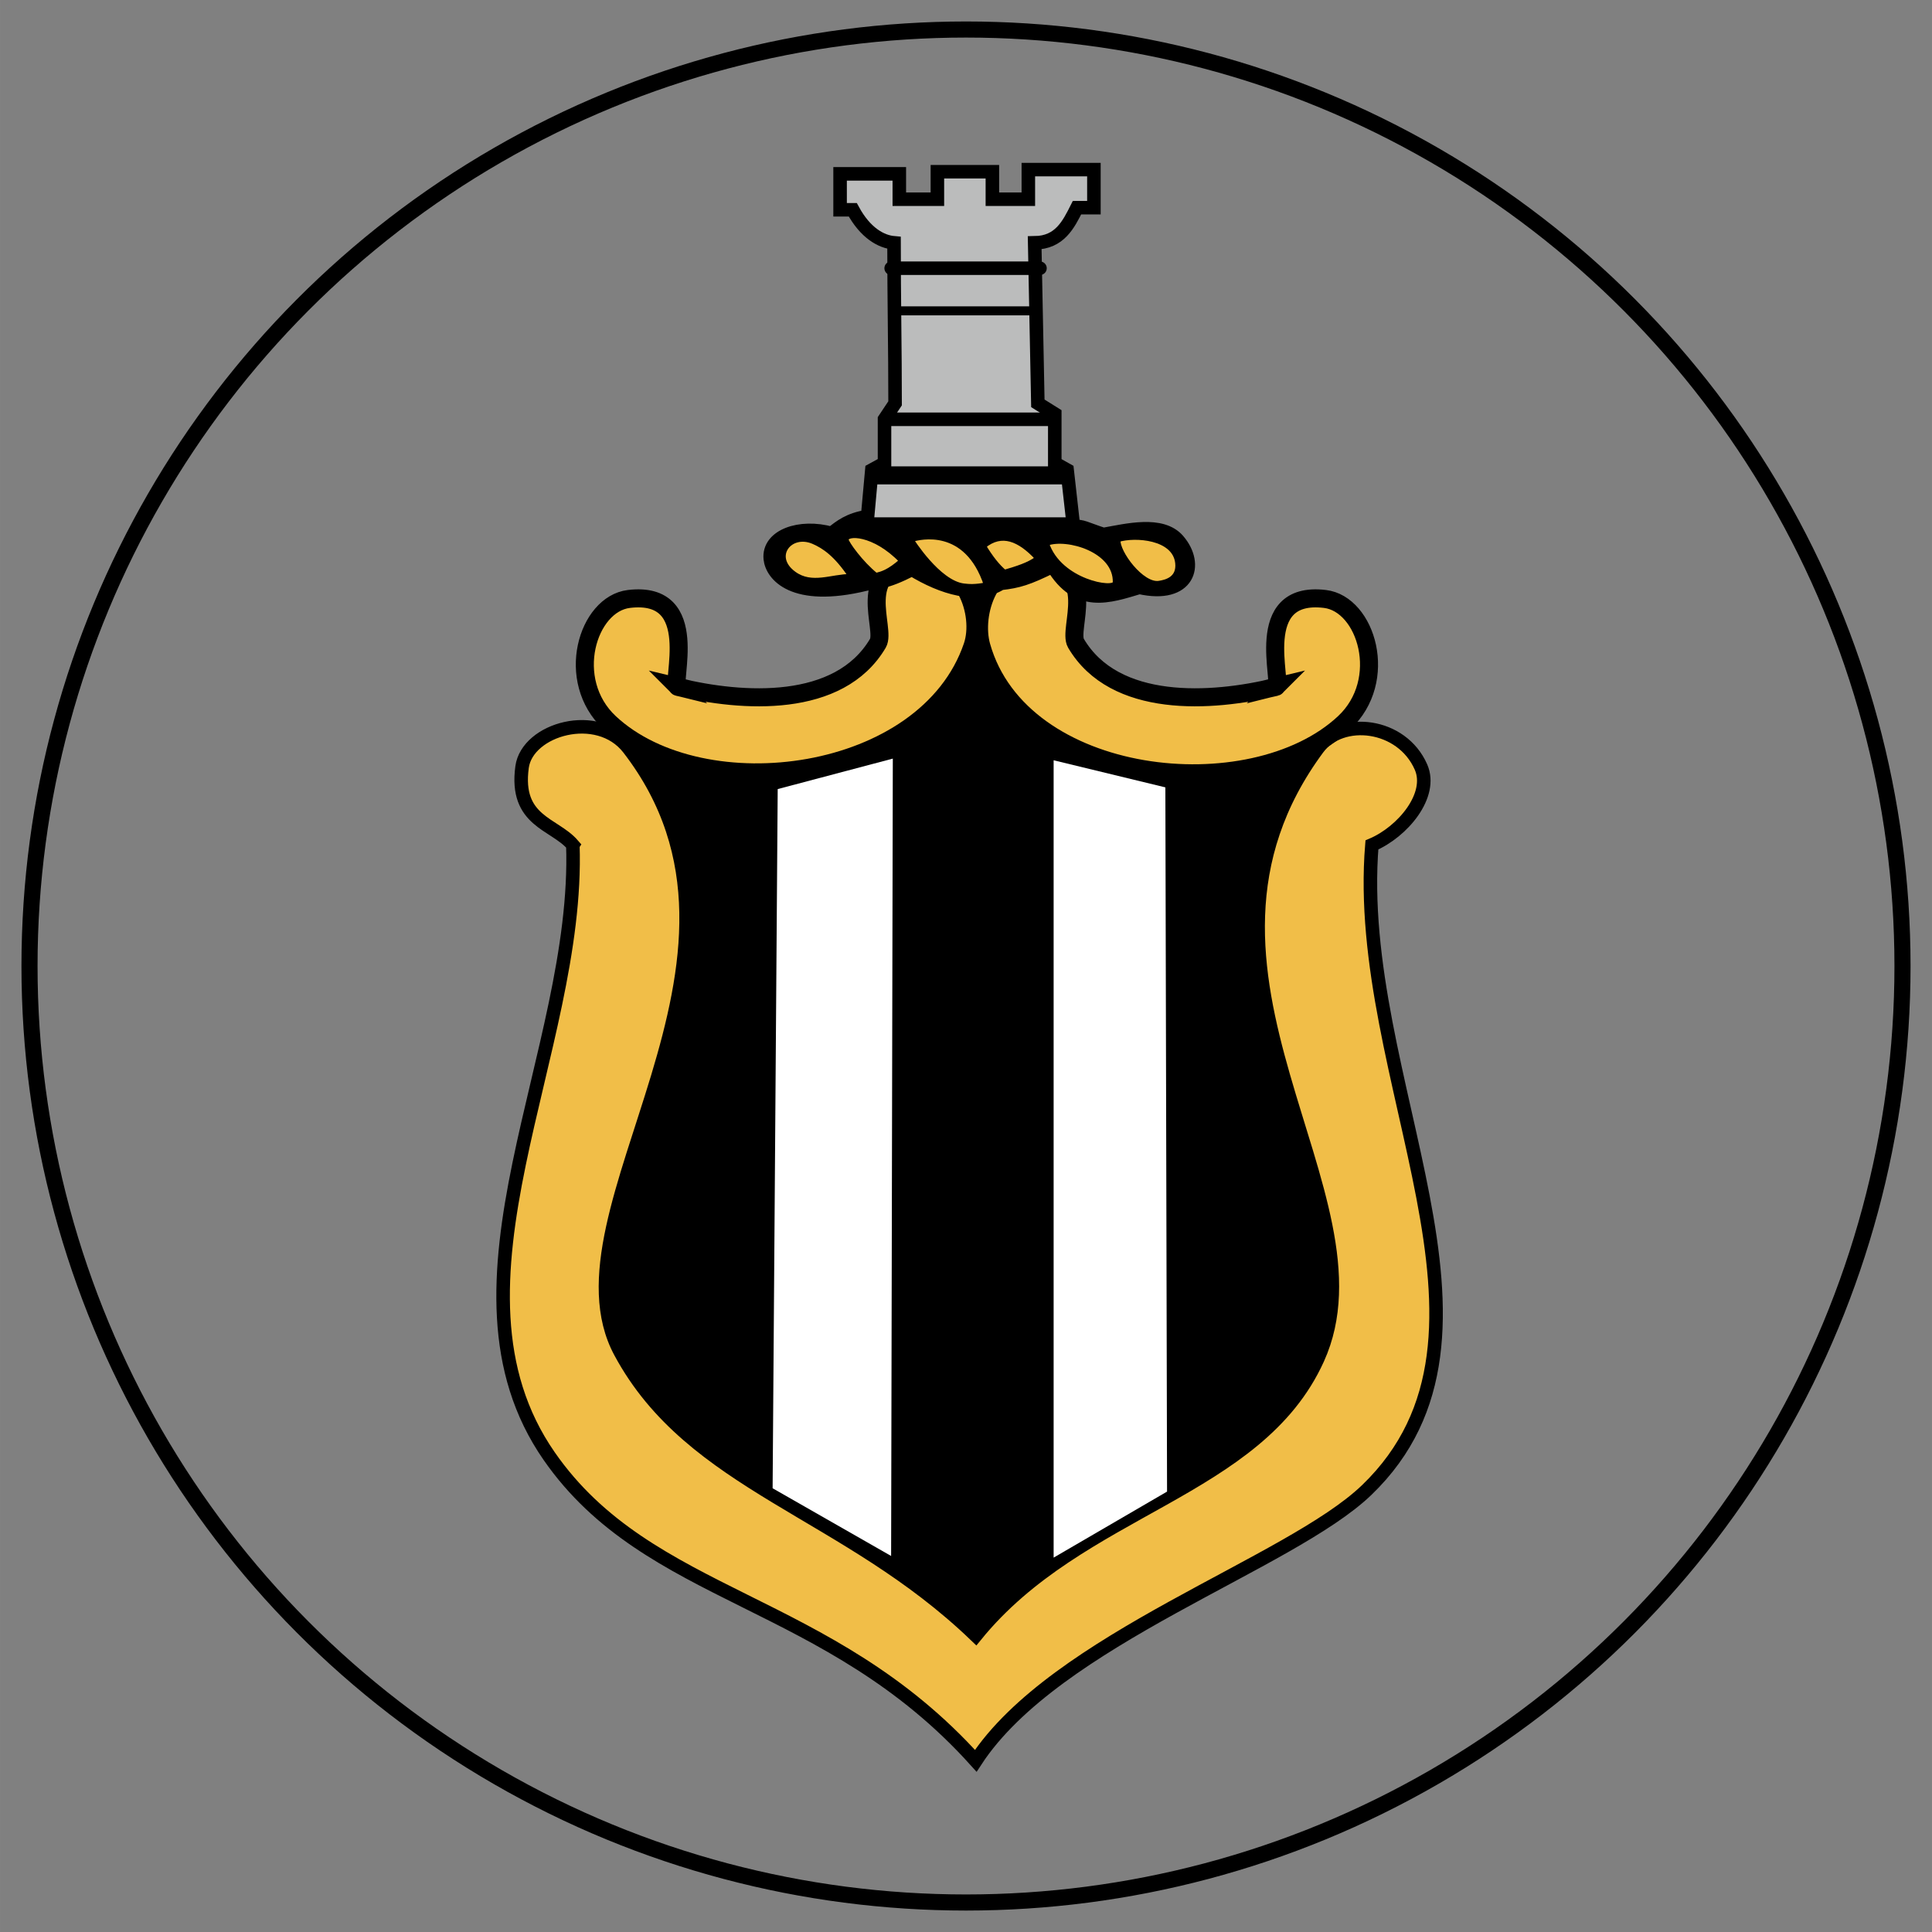 <?xml version="1.0" encoding="UTF-8" standalone="no"?>
<!-- Created with Inkscape (http://www.inkscape.org/) -->

<svg
   xmlns:dc="http://purl.org/dc/elements/1.1/"
   xmlns:cc="http://creativecommons.org/ns#"
   xmlns:rdf="http://www.w3.org/1999/02/22-rdf-syntax-ns#"
   xmlns:svg="http://www.w3.org/2000/svg"
   xmlns="http://www.w3.org/2000/svg"
   xmlns:sodipodi="http://sodipodi.sourceforge.net/DTD/sodipodi-0.dtd"
   xmlns:inkscape="http://www.inkscape.org/namespaces/inkscape"
   id="svg2"
   viewBox="0 0 90 90.001"
   height="25.4mm"
   width="25.4mm"
   version="1.1"
   inkscape:version="0.91 r13725"
   sodipodi:docname="newcastle.svg">
  <rect x="0" y="0" width="90" height="90.001" fill="#808080" stroke="none"/>
  <sodipodi:namedview
     pagecolor="#ffffff"
     bordercolor="#666666"
     borderopacity="1"
     objecttolerance="10"
     gridtolerance="10"
     guidetolerance="10"
     inkscape:pageopacity="0"
     inkscape:pageshadow="2"
     inkscape:window-width="1366"
     inkscape:window-height="747"
     id="namedview826"
     showgrid="false"
     inkscape:zoom="6.1333334"
     inkscape:cx="44.999999"
     inkscape:cy="44.999999"
     inkscape:window-x="0"
     inkscape:window-y="21"
     inkscape:window-maximized="1"
     inkscape:current-layer="svg2"
     fit-margin-top="0"
     fit-margin-left="0"
     fit-margin-right="0"
     fit-margin-bottom="0" />
  <defs
     id="defs4">/&gt;
<clipPath
   id="clipPath3595-2"
   clipPathUnits="userSpaceOnUse">
  <path
     id="path3597-7"
     d="m -307.2,283.5 155.55,2.079 c 0,0 33.688,19.132 4.575,29.945 -29.113,10.813 -36.184,13.725 -36.184,13.725 l 1.664,12.893 43.254,-19.963 44.086,63.633 -18.716,74.863 -34.52,34.52 c 0,0 -21.211,15.388 -21.211,7.902 l 0,-7.486 -51.572,0.416 -74.447,-4.991 -17.468,-71.951 z"
     inkscape:connector-curvature="0"
     style="fill:#333333;fill-rule:evenodd" />
</clipPath>
</defs>
  <g
     id="layer2"
     transform="matrix(0.21,0,0,0.21,-66.571,3.079)">
    <path
       id="path4983"
       d="m 457.88,149.18 c 21.116,8.581 65.668,-1.773 76.43,-29.413 10.848,15.064 29.986,30.712 80.109,25.327 -16.19,48.612 23.114,123.08 -2.861,156.66 -16.127,20.849 -53.27,25.94 -78.065,52.902 -26.714,-25.281 -66.752,-38.259 -76.839,-52.902 -34.316,-49.812 22.476,-104.08 1.226,-152.58 z"
       inkscape:connector-curvature="0"
       style="fill-rule:evenodd;stroke:#000000;stroke-width:3" />
    <g
       id="g4976"
       transform="translate(14,0)"
       style="fill:#f1be48;fill-rule:evenodd;stroke:#000000">
      <path
         id="path4974"
         d="m 430.08,172.77 c -4.149,-4.814 -12.907,-5.184 -11.266,-17.275 1.145,-8.436 16.844,-12.95 23.659,-4.131 36.456,47.182 -18.705,102.54 -1.878,133.88 15.909,29.624 50.036,35.169 78.862,62.902 23.138,-28.485 62.422,-31.774 75.858,-61.4 16.428,-36.222 -36.703,-85.73 0,-135.38 5.257,-7.112 18.653,-5.598 22.908,4.131 2.727,6.237 -4.05,14.37 -10.891,17.275 -4.286,52.08 34.886,108.38 -1.127,143.08 -17.074,16.453 -69.07,33.069 -86.749,60.086 -32.757,-36.415 -72.488,-35.698 -94.635,-67.596 -26.369,-37.979 6.827,-89.559 5.258,-135.57 z"
         inkscape:connector-curvature="0"
         style="stroke-width:3" />
      <g
         id="g4970"
         style="stroke-width:4">
        <path
           id="path4966"
           d="m 453.4,137.72 c 14.273,3.486 35.777,4.86 44.346,-9.692 1.913,-3.249 -5.365,-16.424 8.232,-17.924 10.946,-1.208 15.165,11.475 12.746,18.588 -10.187,29.955 -59.813,36.255 -80.46,16.995 -10.116,-9.436 -4.955,-26.378 4.249,-27.484 16.493,-1.981 9.09,19.079 10.887,19.517 z"
           inkscape:connector-curvature="0" />
        <path
           id="path4968"
           d="m 586.03,137.72 c -14.273,3.486 -35.777,4.86 -44.346,-9.692 -1.913,-3.249 5.365,-16.424 -8.232,-17.924 -10.946,-1.208 -14.791,11.359 -12.746,18.588 8.685,30.706 59.813,36.255 80.46,16.995 10.116,-9.436 4.955,-26.378 -4.249,-27.484 -16.493,-1.981 -9.09,19.079 -10.887,19.517 z"
           inkscape:connector-curvature="0" />
      </g>
    </g>
    <path
       id="path4985"
       d="m 489.52,160.38 25.536,-6.76 -0.376,176.88 -26.288,-15.021 z"
       inkscape:connector-curvature="0"
       style="fill:#ffffff;fill-rule:evenodd" />
    <path
       id="path4987"
       d="m 550.73,153.99 24.785,6.009 0.376,156.22 -25.161,14.646 z"
       inkscape:connector-curvature="0"
       style="fill:#ffffff;fill-rule:evenodd" />
    <g
       id="g4950"
       transform="translate(14,1.781)">
      <g
         id="g4903"
         style="stroke:#000000">
        <path
           id="path4074"
           d="m 489.36,22.121 13.138,0 0,5.63 8.446,0 0,-6.1 12.199,0 0,6.1 7.976,0 0,-6.569 14.545,0 0,8.446 -3.754,0 c -1.884,3.746 -3.83,7.724 -9.384,7.801 l 0.704,35.601 3.754,2.346 0,10.909 2.744,1.541 1.408,12.535 c 2.007,-0.17 2.506,0.41 6.64,1.76 5.144,-0.909 12.922,-2.892 16.539,1.29 4.698,5.431 2.329,12.878 -8.563,10.44 -6.8,2.02 -13.653,4.534 -19.237,-4.692 -5.6,2.775 -7.658,3.37 -11.507,3.811 -5.245,3.319 -12.888,1.068 -19.695,-3.107 -6.244,3.197 -7.548,2.689 -10.322,3.284 -16.1,3.89 -20.762,-2.141 -21.114,-5.63 -0.514,-5.093 6.545,-7.61 13.607,-5.63 1.96,-1.551 3.883,-3.117 7.976,-3.754 l 0.938,-10.307 2.815,-1.541 0,-9.736 2.346,-3.519 c -10e-6,-12.121 -0.235,-23.48 -0.235,-35.601 -2.815,-0.245 -6.334,-2.131 -9.149,-7.331 l -2.815,0 z"
           inkscape:connector-curvature="0"
           style="fill:#bbbcbc;fill-rule:evenodd;stroke-width:3" />
        <g
           id="g810"
           style="fill:none;stroke-linecap:round">
          <path
             id="path4876"
             d="m 500.69,43.058 33.012,0"
             inkscape:connector-curvature="0"
             style="stroke-width:3" />
          <path
             id="path4878"
             d="m 502.04,52.514 29.337,0"
             inkscape:connector-curvature="0"
             style="stroke-width:2" />
          <path
             id="path4880"
             d="m 500.04,76.568 36.082,0"
             inkscape:connector-curvature="0"
             style="stroke-width:3" />
          <path
             id="path4882"
             d="m 497.45,89.009 41.092,0"
             inkscape:connector-curvature="0"
             style="stroke-width:4" />
          <path
             id="path4885"
             d="m 490.96,100.43 49.867,0"
             inkscape:connector-curvature="0"
             style="stroke-width:3" />
        </g>
      </g>
      <path
         id="path4927"
         d="m 494.52,98.315 c -3.45,0.718 -5.24,2.146 -7.041,3.57 -7.062,-1.98 -14.121,0.538 -13.607,5.631 0.352,3.489 5.013,9.521 21.113,5.631 2.774,-0.595 4.08,-0.088 10.324,-3.285 6.806,4.174 14.448,6.426 19.693,3.107 3.849,-0.44 5.907,-1.036 11.508,-3.811 5.584,9.226 12.438,6.711 19.238,4.691 10.892,2.438 13.26,-5.009 8.562,-10.439 -3.618,-4.182 -11.395,-2.198 -16.539,-1.289 -4.134,-1.349 -4.634,-1.93 -6.641,-1.76 l -0.23,-2.047 -46.381,0 z"
         inkscape:connector-curvature="0"
         style="fill-rule:evenodd" />
      <g
         id="g818"
         style="fill:#f1be48;fill-rule:evenodd;stroke:#000000;stroke-width:1px">
        <path
           id="path4912"
           d="m 491.7,111.39 c -3.281,-4.899 -5.923,-6.617 -8.211,-7.625 -5.188,-2.284 -9.542,3.264 -4.34,7.038 3.95,2.866 8.367,0.569 12.551,0.587 z"
           inkscape:connector-curvature="0" />
        <path
           id="path4914"
           d="m 490.76,103.29 c 0.042,0.734 3.282,5.239 6.569,7.859 1.383,-0.364 2.725,-0.671 5.63,-3.167 -6.116,-6.347 -12.287,-6.226 -12.199,-4.692 z"
           inkscape:connector-curvature="0" />
        <path
           id="path4916"
           d="m 505.19,103.29 c 0,0 5.944,9.537 11.613,10.205 1.202,0.142 2.495,0.238 4.927,-0.235 -4.354,-13.056 -14.689,-10.562 -16.539,-9.971 z"
           inkscape:connector-curvature="0" />
        <path
           id="path4918"
           d="m 521.26,104.7 c 1.525,2.536 3.05,4.463 4.575,5.748 2.735,-0.809 5.455,-1.629 7.273,-3.05 -3.949,-4.268 -7.898,-5.921 -11.847,-2.698 z"
           inkscape:connector-curvature="0" />
        <path
           id="path4920"
           d="m 535.22,104.11 c 4.536,-1.655 15.384,1.504 15.132,8.68 -0.066,1.874 -12.308,-0.176 -15.132,-8.68 z"
           inkscape:connector-curvature="0" />
        <path
           id="path4922"
           d="m 551.06,103.29 c -0.252,2.77 5.245,10.18 9.032,9.619 1.64,-0.243 4.471,-0.986 4.106,-4.457 -0.605,-5.739 -9.439,-6.31 -13.138,-5.161 z"
           inkscape:connector-curvature="0" />
      </g>
    </g>
  </g>
  <circle
     style="opacity:1;fill:none;fill-opacity:1;stroke:#000000;stroke-width:0.75;stroke-linecap:round;stroke-linejoin:round;stroke-miterlimit:4;stroke-dasharray:none;stroke-opacity:1"
     id="path4156"
     cx="45"
     cy="45.001"
     r="43.626" />
</svg>
